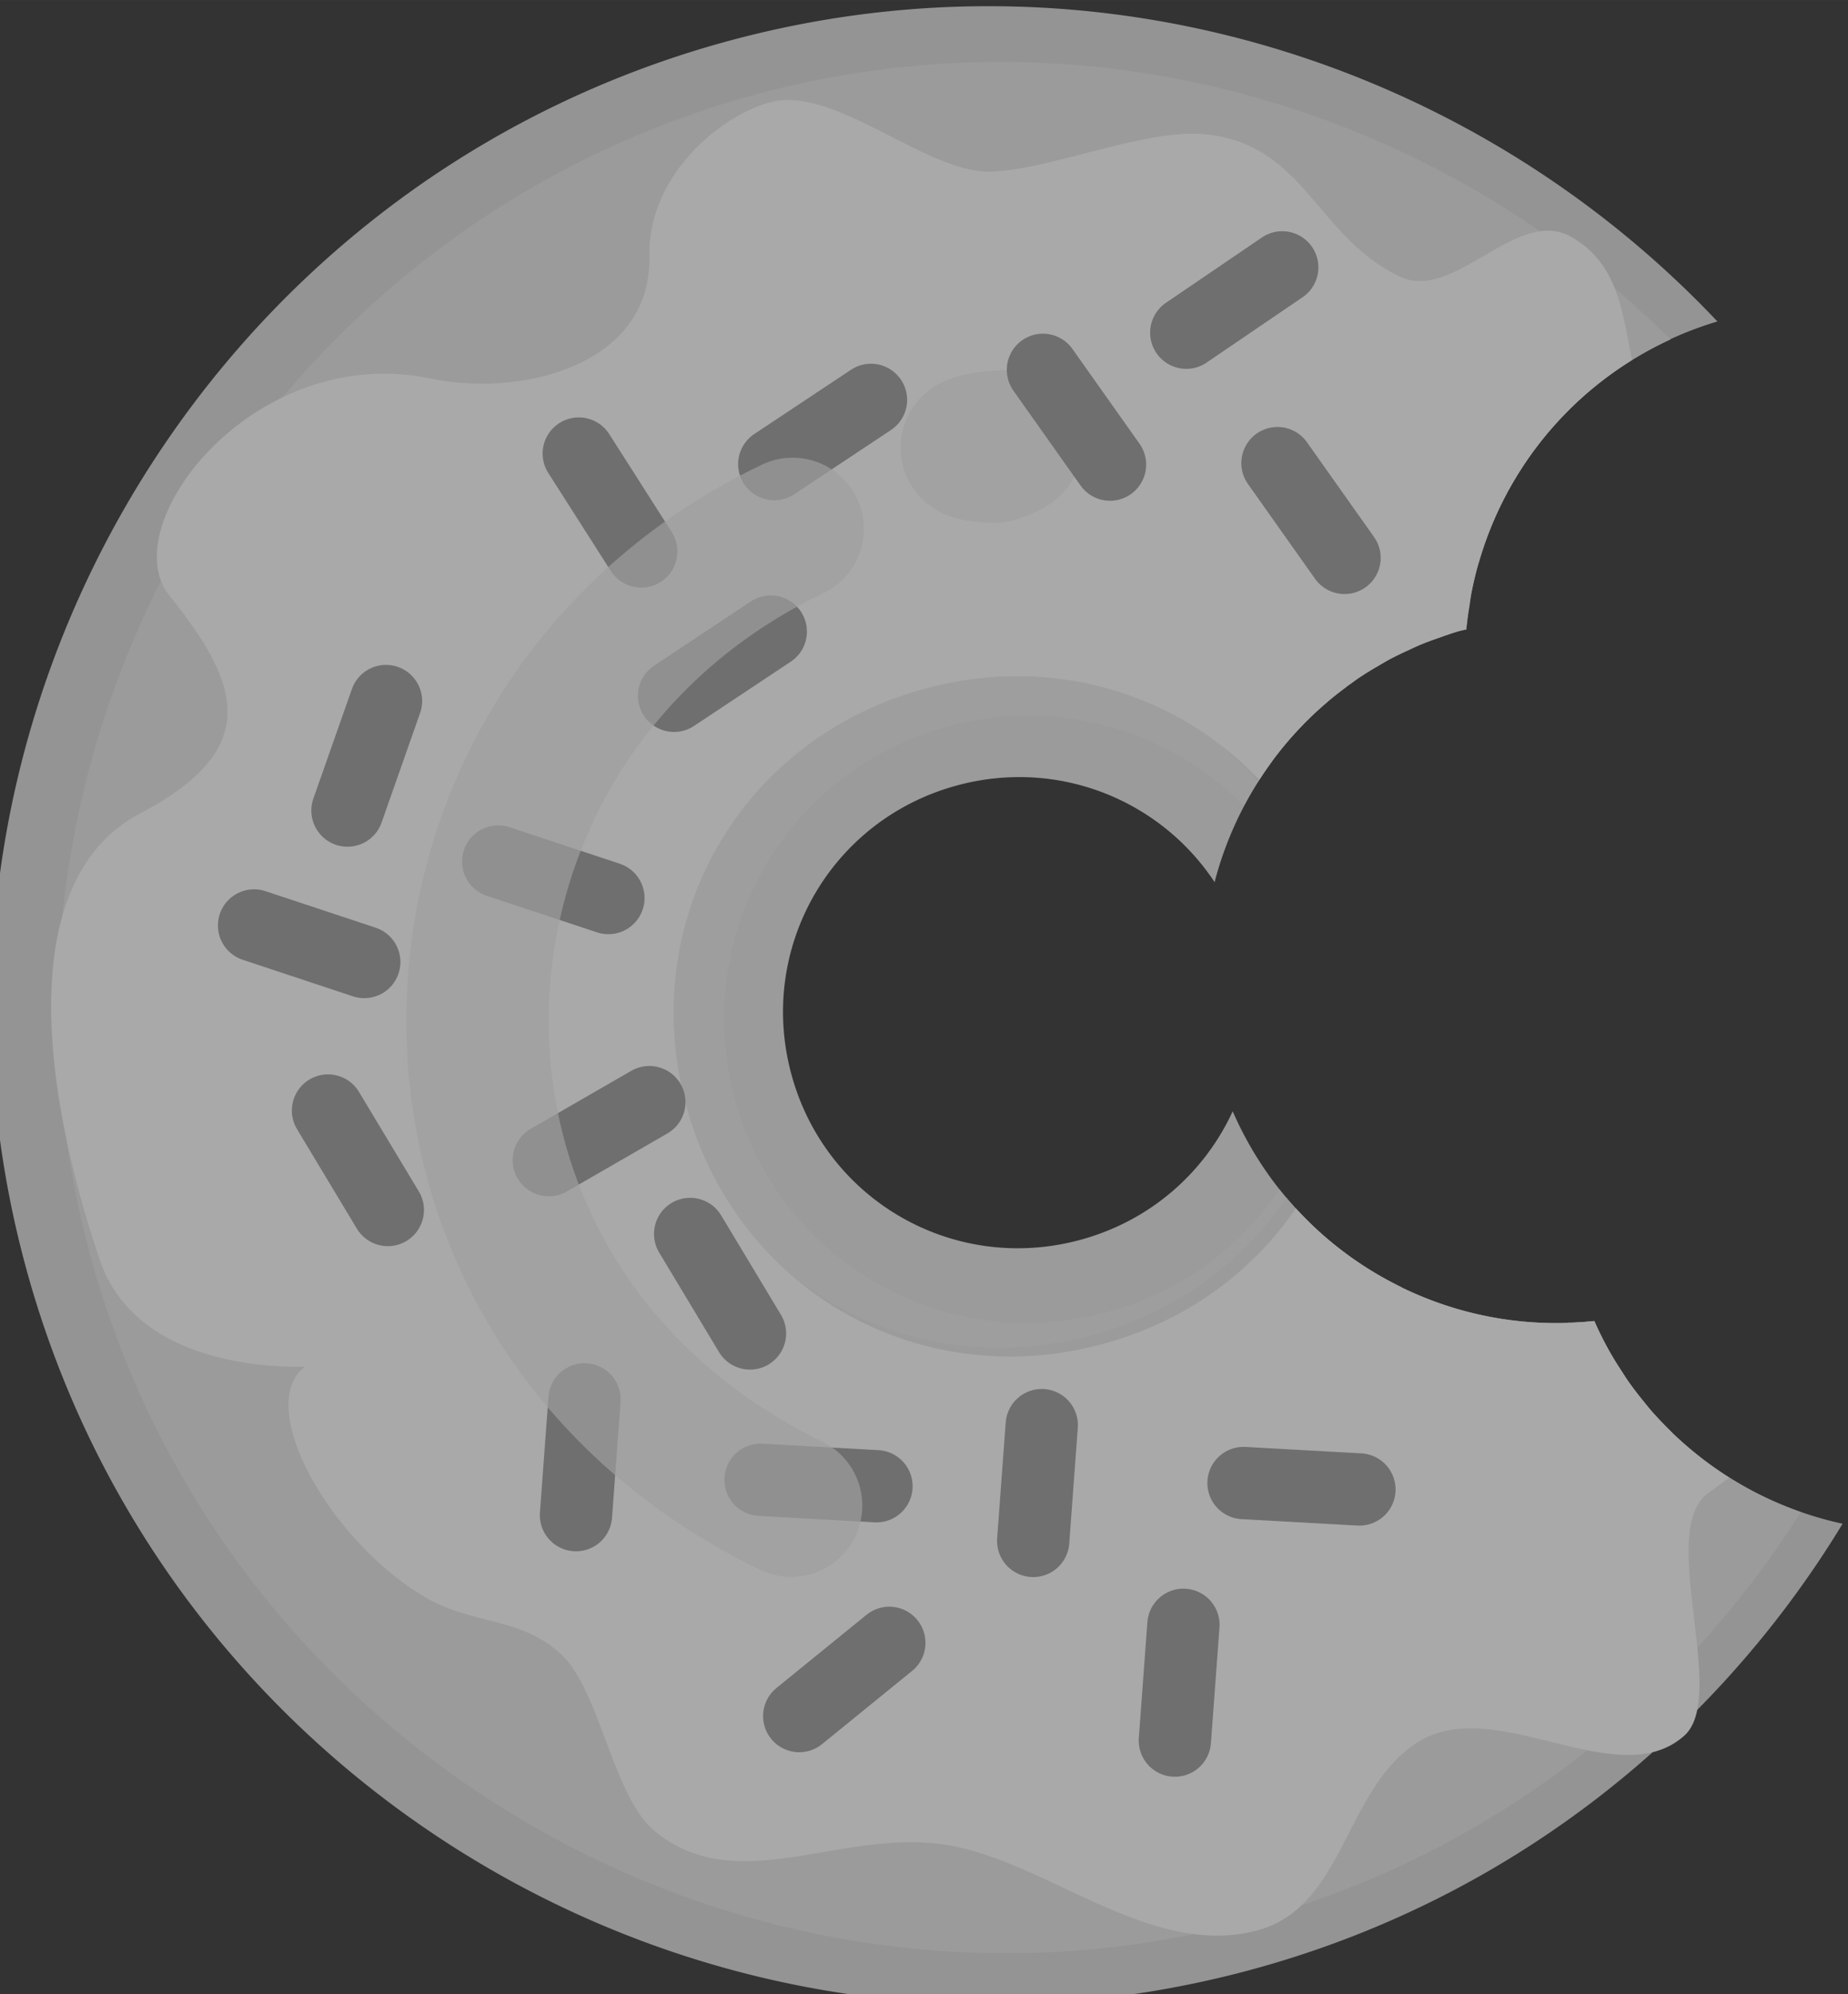 <?xml version="1.0" encoding="UTF-8" standalone="no"?>
<!-- Created with Inkscape (http://www.inkscape.org/) -->

<svg
   xmlns:dc="http://purl.org/dc/elements/1.1/"
   xmlns:cc="http://creativecommons.org/ns#"
   xmlns:rdf="http://www.w3.org/1999/02/22-rdf-syntax-ns#"
   xmlns:svg="http://www.w3.org/2000/svg"
   xmlns="http://www.w3.org/2000/svg"
   xmlns:sodipodi="http://sodipodi.sourceforge.net/DTD/sodipodi-0.dtd"
   xmlns:inkscape="http://www.inkscape.org/namespaces/inkscape"
   width="62.565mm"
   height="67.506mm"
   viewBox="0 0 43.796 47.254"
   version="1.1"
   id="svg4783"
   inkscape:version="0.92.2 (5c3e80d, 2017-08-06)"
   sodipodi:docname="fond-donuts.svg">
  <rect x="0" y="0" width="43.796" height="47.254" fill="#333333" stroke="none"/>
  <defs
     id="defs4777" />
  <sodipodi:namedview
     id="base"
     pagecolor="#ffffff"
     bordercolor="#666666"
     borderopacity="1.0"
     inkscape:pageopacity="0.0"
     inkscape:pageshadow="2"
     inkscape:zoom="0.35"
     inkscape:cx="800.08984"
     inkscape:cy="-49.001902"
     inkscape:document-units="mm"
     inkscape:current-layer="layer1"
     showgrid="false"
     fit-margin-top="0"
     fit-margin-left="0"
     fit-margin-right="0"
     fit-margin-bottom="0"
     scale-x="0.7"
     inkscape:pagecheckerboard="true"
     inkscape:window-width="1600"
     inkscape:window-height="836"
     inkscape:window-x="0"
     inkscape:window-y="27"
     inkscape:window-maximized="1" />
  <g
     inkscape:label="Calque 1"
     inkscape:groupmode="layer"
     id="layer1"
     transform="translate(276.702,-216.046)">
    <g
       clip-path="none"
       inkscape:export-ydpi="72"
       inkscape:export-xdpi="72"
       inkscape:export-filename="/var/www/html/cooldev-v4/assets/img/logo-cooldev.png"
       transform="matrix(0.571,0,0,0.571,-159.175,151.642)"
       id="g1383-7-8-8-8"
       style="display:inline;opacity:0.578">
      <g
         transform="rotate(-7.587,-170.518,152.864)"
         id="g1126-0-6-6-3">
        <path
           inkscape:connector-curvature="0"
           style="color:#000000;font-style:normal;font-variant:normal;font-weight:normal;font-stretch:normal;font-size:medium;line-height:normal;font-family:sans-serif;font-variant-ligatures:normal;font-variant-position:normal;font-variant-caps:normal;font-variant-numeric:normal;font-variant-alternates:normal;font-feature-settings:normal;text-indent:0;text-align:start;text-decoration:none;text-decoration-line:none;text-decoration-style:solid;text-decoration-color:#000000;letter-spacing:normal;word-spacing:normal;text-transform:none;writing-mode:lr-tb;direction:ltr;text-orientation:mixed;dominant-baseline:auto;baseline-shift:baseline;text-anchor:start;white-space:normal;shape-padding:0;clip-rule:nonzero;display:inline;overflow:visible;visibility:visible;opacity:1;isolation:auto;mix-blend-mode:normal;color-interpolation:sRGB;color-interpolation-filters:linearRGB;solid-color:#000000;solid-opacity:1;vector-effect:none;fill:#e6e6e6;fill-opacity:1;fill-rule:nonzero;stroke:none;stroke-width:19.088;stroke-linecap:round;stroke-linejoin:miter;stroke-miterlimit:4;stroke-dasharray:none;stroke-dashoffset:0;stroke-opacity:1;paint-order:markers fill stroke;color-rendering:auto;image-rendering:auto;shape-rendering:auto;text-rendering:auto;enable-background:accumulate"
           d="m -617.01,531.672 c -2.803,-0.069 -5.645,0.073 -8.508,0.441 -30.537,3.929 -52.286,32.1 -48.357,62.637 3.929,30.537 32.1,52.286 62.637,48.357 13.298,-1.711 24.926,-8.021 33.494,-17.119 a 55.275,55.275 0 0 1 -9.428,-18.643 c -5.648,8.941 -15.108,15.362 -26.502,16.828 -20.305,2.612 -38.655,-11.554 -41.268,-31.859 -2.612,-20.305 11.554,-38.655 31.859,-41.268 16.187,-2.082 31.12,6.505 37.84,20.357 a 55.275,55.275 0 0 1 11.416,-17.551 c -10.105,-13.267 -25.899,-21.755 -43.184,-22.182 z"
           transform="scale(0.265)"
           id="path815-4-2-0-87" />
        <path
           inkscape:connector-curvature="0"
           style="color:#000000;font-style:normal;font-variant:normal;font-weight:normal;font-stretch:normal;font-size:medium;line-height:normal;font-family:sans-serif;font-variant-ligatures:normal;font-variant-position:normal;font-variant-caps:normal;font-variant-numeric:normal;font-variant-alternates:normal;font-feature-settings:normal;text-indent:0;text-align:start;text-decoration:none;text-decoration-line:none;text-decoration-style:solid;text-decoration-color:#000000;letter-spacing:normal;word-spacing:normal;text-transform:none;writing-mode:lr-tb;direction:ltr;text-orientation:mixed;dominant-baseline:auto;baseline-shift:baseline;text-anchor:start;white-space:normal;shape-padding:0;clip-rule:nonzero;display:inline;overflow:visible;visibility:visible;opacity:1;isolation:auto;mix-blend-mode:normal;color-interpolation:sRGB;color-interpolation-filters:linearRGB;solid-color:#000000;solid-opacity:1;vector-effect:none;fill:#ececec;fill-opacity:1;fill-rule:nonzero;stroke:none;stroke-width:24.602;stroke-linecap:round;stroke-linejoin:miter;stroke-miterlimit:4;stroke-dasharray:none;stroke-dashoffset:0;stroke-opacity:1;paint-order:markers fill stroke;color-rendering:auto;image-rendering:auto;shape-rendering:auto;text-rendering:auto;enable-background:accumulate"
           d="m -615.334,516.736 c -3.613,-0.089 -7.275,0.096 -10.965,0.57 -39.358,5.063 -67.386,41.367 -62.322,80.725 5.063,39.358 41.367,67.386 80.725,62.322 17.21,-2.214 32.255,-10.401 43.312,-22.205 a 55.275,55.275 0 0 1 -16.955,-17.711 c -7.34,8.249 -17.595,13.983 -29.496,15.514 -26.171,3.367 -49.817,-14.888 -53.184,-41.059 -3.367,-26.171 14.888,-49.825 41.059,-53.191 17.634,-2.269 34.117,5.291 44.029,18.465 a 55.275,55.275 0 0 1 18.336,-16.309 c -13.057,-16.262 -32.9,-26.588 -54.539,-27.121 z"
           transform="scale(0.265)"
           id="path815-5-0-9-4-52" />
        <path
           inkscape:connector-curvature="0"
           style="color:#000000;font-style:normal;font-variant:normal;font-weight:normal;font-stretch:normal;font-size:medium;line-height:normal;font-family:sans-serif;font-variant-ligatures:normal;font-variant-position:normal;font-variant-caps:normal;font-variant-numeric:normal;font-variant-alternates:normal;font-feature-settings:normal;text-indent:0;text-align:start;text-decoration:none;text-decoration-line:none;text-decoration-style:solid;text-decoration-color:#000000;letter-spacing:normal;word-spacing:normal;text-transform:none;writing-mode:lr-tb;direction:ltr;text-orientation:mixed;dominant-baseline:auto;baseline-shift:baseline;text-anchor:start;white-space:normal;shape-padding:0;clip-rule:nonzero;display:inline;overflow:visible;visibility:visible;opacity:1;isolation:auto;mix-blend-mode:normal;color-interpolation:sRGB;color-interpolation-filters:linearRGB;solid-color:#000000;solid-opacity:1;vector-effect:none;fill:#dbdbdb;fill-opacity:1;fill-rule:nonzero;stroke:none;stroke-width:53.377;stroke-linecap:round;stroke-linejoin:miter;stroke-miterlimit:4;stroke-dasharray:none;stroke-dashoffset:0;stroke-opacity:1;paint-order:markers fill stroke;color-rendering:auto;image-rendering:auto;shape-rendering:auto;text-rendering:auto;enable-background:accumulate"
           d="m -622.781,429.408 c -6.561,0.004 -13.192,0.425 -19.863,1.283 -85.392,10.986 -146.201,89.76 -135.215,175.152 10.986,85.392 89.752,146.201 175.145,135.215 41.525,-5.342 77.234,-26.715 101.705,-57.082 a 55.275,55.275 0 0 1 -34.359,-36.598 55.275,55.275 0 0 1 -4.148,-0.303 c -16.073,21.844 -40.765,37.279 -70.01,41.041 -56.781,7.305 -108.086,-32.305 -115.391,-89.086 -7.305,-56.781 32.303,-108.094 89.084,-115.398 39.872,-5.13 77.047,12.879 98.182,43.719 a 55.275,55.275 0 0 1 42.061,-32.578 c -28.855,-40.022 -75.895,-65.399 -127.189,-65.365 z"
           transform="scale(0.265)"
           id="path815-8-58-0-8-4" />
        <path
           inkscape:connector-curvature="0"
           style="color:#000000;font-style:normal;font-variant:normal;font-weight:normal;font-stretch:normal;font-size:medium;line-height:normal;font-family:sans-serif;font-variant-ligatures:normal;font-variant-position:normal;font-variant-caps:normal;font-variant-numeric:normal;font-variant-alternates:normal;font-feature-settings:normal;text-indent:0;text-align:start;text-decoration:none;text-decoration-line:none;text-decoration-style:solid;text-decoration-color:#000000;letter-spacing:normal;word-spacing:normal;text-transform:none;writing-mode:lr-tb;direction:ltr;text-orientation:mixed;dominant-baseline:auto;baseline-shift:baseline;text-anchor:start;white-space:normal;shape-padding:0;clip-rule:nonzero;display:inline;overflow:visible;visibility:visible;opacity:1;isolation:auto;mix-blend-mode:normal;color-interpolation:sRGB;color-interpolation-filters:linearRGB;solid-color:#000000;solid-opacity:1;vector-effect:none;fill:#e6e6e6;fill-opacity:1;fill-rule:nonzero;stroke:none;stroke-width:94.964;stroke-linecap:round;stroke-linejoin:miter;stroke-miterlimit:4;stroke-dasharray:none;stroke-dashoffset:0;stroke-opacity:1;paint-order:markers fill stroke;color-rendering:auto;image-rendering:auto;shape-rendering:auto;text-rendering:auto;enable-background:accumulate"
           d="m -620.826,438.375 c -6.198,-5.9e-4 -12.458,0.393 -18.754,1.203 -80.584,10.367 -138.389,85.24 -128.021,165.824 10.367,80.584 85.24,138.387 165.824,128.02 38.269,-4.923 71.389,-24.4 94.52,-52.121 a 55.275,55.275 0 0 1 -28.111,-33.922 55.275,55.275 0 0 1 -45.252,-25.5 c -8.188,9.23 -19.727,15.609 -33.275,17.352 -29.681,3.818 -55.701,-16.264 -59.52,-45.945 -3.818,-29.681 16.272,-55.697 45.953,-59.516 21.087,-2.713 40.314,6.648 51.055,22.934 a 55.275,55.275 0 0 1 34.236,-19.207 55.275,55.275 0 0 1 1.23,-0.119 55.275,55.275 0 0 1 37.711,-40.785 c -27.554,-35.693 -70.776,-58.212 -117.596,-58.217 z"
           id="path847-0-3-8-5"
           transform="scale(0.265)" />
        <path
           inkscape:connector-curvature="0"
           style="color:#000000;font-style:normal;font-variant:normal;font-weight:normal;font-stretch:normal;font-size:medium;line-height:normal;font-family:sans-serif;font-variant-ligatures:normal;font-variant-position:normal;font-variant-caps:normal;font-variant-numeric:normal;font-variant-alternates:normal;font-feature-settings:normal;text-indent:0;text-align:start;text-decoration:none;text-decoration-line:none;text-decoration-style:solid;text-decoration-color:#000000;letter-spacing:normal;word-spacing:normal;text-transform:none;writing-mode:lr-tb;direction:ltr;text-orientation:mixed;dominant-baseline:auto;baseline-shift:baseline;text-anchor:start;white-space:normal;shape-padding:0;clip-rule:nonzero;display:inline;overflow:visible;visibility:visible;opacity:1;isolation:auto;mix-blend-mode:normal;color-interpolation:sRGB;color-interpolation-filters:linearRGB;solid-color:#000000;solid-opacity:1;vector-effect:none;fill:#ffffff;fill-opacity:1;fill-rule:nonzero;stroke:none;stroke-width:94.964;stroke-linecap:round;stroke-linejoin:miter;stroke-miterlimit:4;stroke-dasharray:none;stroke-dashoffset:0;stroke-opacity:1;paint-order:markers fill stroke;color-rendering:auto;image-rendering:auto;shape-rendering:auto;text-rendering:auto;enable-background:accumulate"
           d="m -637.123,441.088 c -0.331,0.01 -0.659,0.034 -0.986,0.076 -7.898,1.016 -20.516,8.72 -21.955,21.455 -1.89,16.728 -22.44,19.329 -36.521,14.385 -26.618,-9.345 -52.285,16.26 -45.002,28.299 9.311,15.392 11.226,25.765 -9.07,33.223 -20.453,7.515 -21.103,39.798 -15.473,68.455 2.903,14.774 19.326,19.648 29.639,20.832 -8.689,4.888 0.081,27.408 13.9,38.254 6.794,5.333 14.664,5.029 20.068,11.863 5.22,6.602 4.928,23.106 10.865,29.34 11.379,11.948 28.588,3.39 44.459,7.906 15.475,4.403 29.534,22.057 46.891,19.824 14.167,-1.823 16.551,-20.51 29.062,-26 13.007,-5.707 29.754,12.426 41.277,4.598 7.678,-5.216 -0.034,-32.39 8.68,-37.129 1.216,-0.661 2.421,-1.324 3.627,-1.986 a 55.275,55.275 0 0 1 -4.051,-3.736 55.275,55.275 0 0 1 -0.217,-0.24 55.275,55.275 0 0 1 -0.043,-0.049 55.275,55.275 0 0 1 -3.379,-3.807 55.275,55.275 0 0 1 -0.678,-0.928 55.275,55.275 0 0 1 -2.555,-3.531 55.275,55.275 0 0 1 0,-0.002 55.275,55.275 0 0 1 -0.391,-0.664 55.275,55.275 0 0 1 -0.352,-0.6 55.275,55.275 0 0 1 -2.027,-3.494 55.275,55.275 0 0 1 -0.795,-1.729 55.275,55.275 0 0 1 -1.484,-3.271 55.275,55.275 0 0 1 -1.736,-5.053 55.275,55.275 0 0 1 -43.996,-23.654 55.275,55.275 0 0 1 -0.006,-0.008 55.275,55.275 0 0 1 -0.004,-0.006 c -8.174,9.097 -19.623,15.378 -33.049,17.105 -29.681,3.818 -55.697,-16.274 -59.516,-45.955 -3.818,-29.681 16.266,-55.695 45.947,-59.514 20.282,-2.609 38.846,5.948 49.791,21.096 a 55.275,55.275 0 0 1 3.582,-3.826 55.275,55.275 0 0 1 0.014,-0.014 55.275,55.275 0 0 1 0.236,-0.242 55.275,55.275 0 0 1 0.008,-0.006 55.275,55.275 0 0 1 3.721,-3.252 55.275,55.275 0 0 1 0.008,-0.006 55.275,55.275 0 0 1 0.236,-0.197 55.275,55.275 0 0 1 0.24,-0.201 55.275,55.275 0 0 1 3.758,-2.672 55.275,55.275 0 0 1 0.027,-0.019 55.275,55.275 0 0 1 0.789,-0.535 55.275,55.275 0 0 1 0.002,-0.002 55.275,55.275 0 0 1 3.705,-2.111 55.275,55.275 0 0 1 1.174,-0.637 55.275,55.275 0 0 1 3.557,-1.58 55.275,55.275 0 0 1 1.582,-0.664 55.275,55.275 0 0 1 0.01,-0.004 55.275,55.275 0 0 1 3.279,-1.078 55.275,55.275 0 0 1 0.041,-0.014 55.275,55.275 0 0 1 2.01,-0.613 55.275,55.275 0 0 1 2.969,-0.658 55.275,55.275 0 0 1 3.082,-0.615 55.275,55.275 0 0 1 1.23,-0.119 55.275,55.275 0 0 1 1.012,-3.662 55.275,55.275 0 0 1 0.482,-1.727 55.275,55.275 0 0 1 0.002,-0.006 55.275,55.275 0 0 1 1.971,-5.084 55.275,55.275 0 0 1 27.822,-27.9 c -0.471,-8.27 -0.38,-15.502 -6.951,-20.426 -7.729,-5.791 -19.448,7.721 -27.273,2.705 -12.275,-7.869 -12.085,-22.631 -27.439,-26.168 -9.139,-2.105 -23.997,2.217 -33.738,1.396 -9.832,-0.828 -21.81,-15.713 -32.068,-15.418 z"
           id="path847-9-0-1-8-0"
           transform="scale(0.265)" />
        <path
           style="fill:none;stroke:#f3f3f3;stroke-width:5.913;stroke-linecap:round;stroke-linejoin:miter;stroke-miterlimit:4;stroke-dasharray:none;stroke-opacity:1"
           d="m -161.803,132.508 c -3.008,-0.56 2.724,-0.511 0,0"
           id="path884-3-7-7-9-5"
           inkscape:connector-curvature="0"
           sodipodi:nodetypes="cc" />
      </g>
      <path
         inkscape:connector-curvature="0"
         id="path1128-7-0-0-7-7"
         d="m -195.282,151.195 4.574,1.516"
         style="fill:none;stroke:#9a9a9a;stroke-width:3;stroke-linecap:round;stroke-linejoin:miter;stroke-miterlimit:4;stroke-dasharray:none;stroke-opacity:1" />
      <path
         inkscape:connector-curvature="0"
         id="path1128-1-6-1-4-7-32"
         d="m -189.806,141.882 -1.599,4.545"
         style="fill:none;stroke:#9a9a9a;stroke-width:3;stroke-linecap:round;stroke-linejoin:miter;stroke-miterlimit:4;stroke-dasharray:none;stroke-opacity:1" />
      <path
         inkscape:connector-curvature="0"
         id="path1128-0-3-37-6-6-72"
         d="m -185.149,148.541 4.574,1.516"
         style="fill:none;stroke:#9a9a9a;stroke-width:3;stroke-linecap:round;stroke-linejoin:miter;stroke-miterlimit:4;stroke-dasharray:none;stroke-opacity:1" />
      <path
         inkscape:connector-curvature="0"
         id="path1128-17-4-3-4-1"
         d="m -177.85,141.665 4.014,-2.666"
         style="fill:none;stroke:#9a9a9a;stroke-width:3;stroke-linecap:round;stroke-linejoin:miter;stroke-miterlimit:4;stroke-dasharray:none;stroke-opacity:1" />
      <path
         inkscape:connector-curvature="0"
         id="path1128-1-5-9-8-3-3"
         d="m -181.805,131.612 2.592,4.062"
         style="fill:none;stroke:#9a9a9a;stroke-width:3;stroke-linecap:round;stroke-linejoin:miter;stroke-miterlimit:4;stroke-dasharray:none;stroke-opacity:1" />
      <path
         inkscape:connector-curvature="0"
         id="path1128-0-9-07-3-0-4"
         d="m -173.691,132.051 4.014,-2.666"
         style="fill:none;stroke:#9a9a9a;stroke-width:3;stroke-linecap:round;stroke-linejoin:miter;stroke-miterlimit:4;stroke-dasharray:none;stroke-opacity:1" />
      <path
         inkscape:connector-curvature="0"
         id="path1128-6-8-1-3-94"
         d="m -154.215,174.332 4.811,0.267"
         style="fill:none;stroke:#9a9a9a;stroke-width:3;stroke-linecap:round;stroke-linejoin:miter;stroke-miterlimit:4;stroke-dasharray:none;stroke-opacity:1" />
      <path
         inkscape:connector-curvature="0"
         id="path1128-1-2-3-1-0-19"
         d="m -181.566,170.86 -0.355,4.805"
         style="fill:none;stroke:#9a9a9a;stroke-width:3;stroke-linecap:round;stroke-linejoin:miter;stroke-miterlimit:4;stroke-dasharray:none;stroke-opacity:1" />
      <path
         inkscape:connector-curvature="0"
         id="path1128-0-1-64-6-9-57"
         d="m -174.26,174.198 4.811,0.267"
         style="fill:none;stroke:#9a9a9a;stroke-width:3;stroke-linecap:round;stroke-linejoin:miter;stroke-miterlimit:4;stroke-dasharray:none;stroke-opacity:1" />
      <path
         inkscape:connector-curvature="0"
         id="path1128-78-3-1-2-4"
         d="m -168.916,180.964 -3.739,3.039"
         style="fill:none;stroke:#9a9a9a;stroke-width:3;stroke-linecap:round;stroke-linejoin:miter;stroke-miterlimit:4;stroke-dasharray:none;stroke-opacity:1" />
      <path
         inkscape:connector-curvature="0"
         id="path1128-1-57-93-3-5-12"
         d="m -162.589,171.929 -0.355,4.805"
         style="fill:none;stroke:#9a9a9a;stroke-width:3;stroke-linecap:round;stroke-linejoin:miter;stroke-miterlimit:4;stroke-dasharray:none;stroke-opacity:1" />
      <path
         inkscape:connector-curvature="0"
         id="path1128-0-4-1-2-4-21"
         d="m -156.709,180.215 -0.355,4.805"
         style="fill:none;stroke:#9a9a9a;stroke-width:3;stroke-linecap:round;stroke-linejoin:miter;stroke-miterlimit:4;stroke-dasharray:none;stroke-opacity:1" />
      <path
         inkscape:connector-curvature="0"
         id="path1128-18-4-1-0-6"
         d="m -174.699,168.125 -2.483,-4.129"
         style="fill:none;stroke:#9a9a9a;stroke-width:3;stroke-linecap:round;stroke-linejoin:miter;stroke-miterlimit:4;stroke-dasharray:none;stroke-opacity:1" />
      <path
         inkscape:connector-curvature="0"
         id="path1128-1-59-4-5-5-20"
         d="m -183.05,160.933 4.174,-2.407"
         style="fill:none;stroke:#9a9a9a;stroke-width:3;stroke-linecap:round;stroke-linejoin:miter;stroke-miterlimit:4;stroke-dasharray:none;stroke-opacity:1" />
      <path
         inkscape:connector-curvature="0"
         id="path1128-0-7-3-4-9-2"
         d="m -189.73,163.003 -2.483,-4.129"
         style="fill:none;stroke:#9a9a9a;stroke-width:3;stroke-linecap:round;stroke-linejoin:miter;stroke-miterlimit:4;stroke-dasharray:none;stroke-opacity:1" />
      <path
         inkscape:connector-curvature="0"
         id="path1128-5-2-1-4-29"
         d="m -162.54,128.138 2.784,3.933"
         style="fill:none;stroke:#9a9a9a;stroke-width:3;stroke-linecap:round;stroke-linejoin:miter;stroke-miterlimit:4;stroke-dasharray:none;stroke-opacity:1" />
      <path
         inkscape:connector-curvature="0"
         id="path1128-1-3-9-7-6-74"
         d="m -152.608,123.886 -3.983,2.711"
         style="fill:none;stroke:#9a9a9a;stroke-width:3;stroke-linecap:round;stroke-linejoin:miter;stroke-miterlimit:4;stroke-dasharray:none;stroke-opacity:1" />
      <path
         inkscape:connector-curvature="0"
         id="path1128-0-8-5-0-9-35"
         d="m -152.806,132.009 2.784,3.933"
         style="fill:none;stroke:#9a9a9a;stroke-width:3;stroke-linecap:round;stroke-linejoin:miter;stroke-miterlimit:4;stroke-dasharray:none;stroke-opacity:1" />
      <path
         style="fill:none;stroke:#eeeeee;stroke-width:5.913;stroke-linecap:round;stroke-linejoin:miter;stroke-miterlimit:4;stroke-dasharray:none;stroke-opacity:0.681"
         d="m -170.514,134.58 c -17.861,5.793 -21.964,29.217 -5.416,40.168"
         id="path884-0-4-2-61"
         inkscape:connector-curvature="0"
         sodipodi:nodetypes="cc"
         transform="rotate(-7.587,-170.518,152.864)" />
    </g>
  </g>
</svg>

